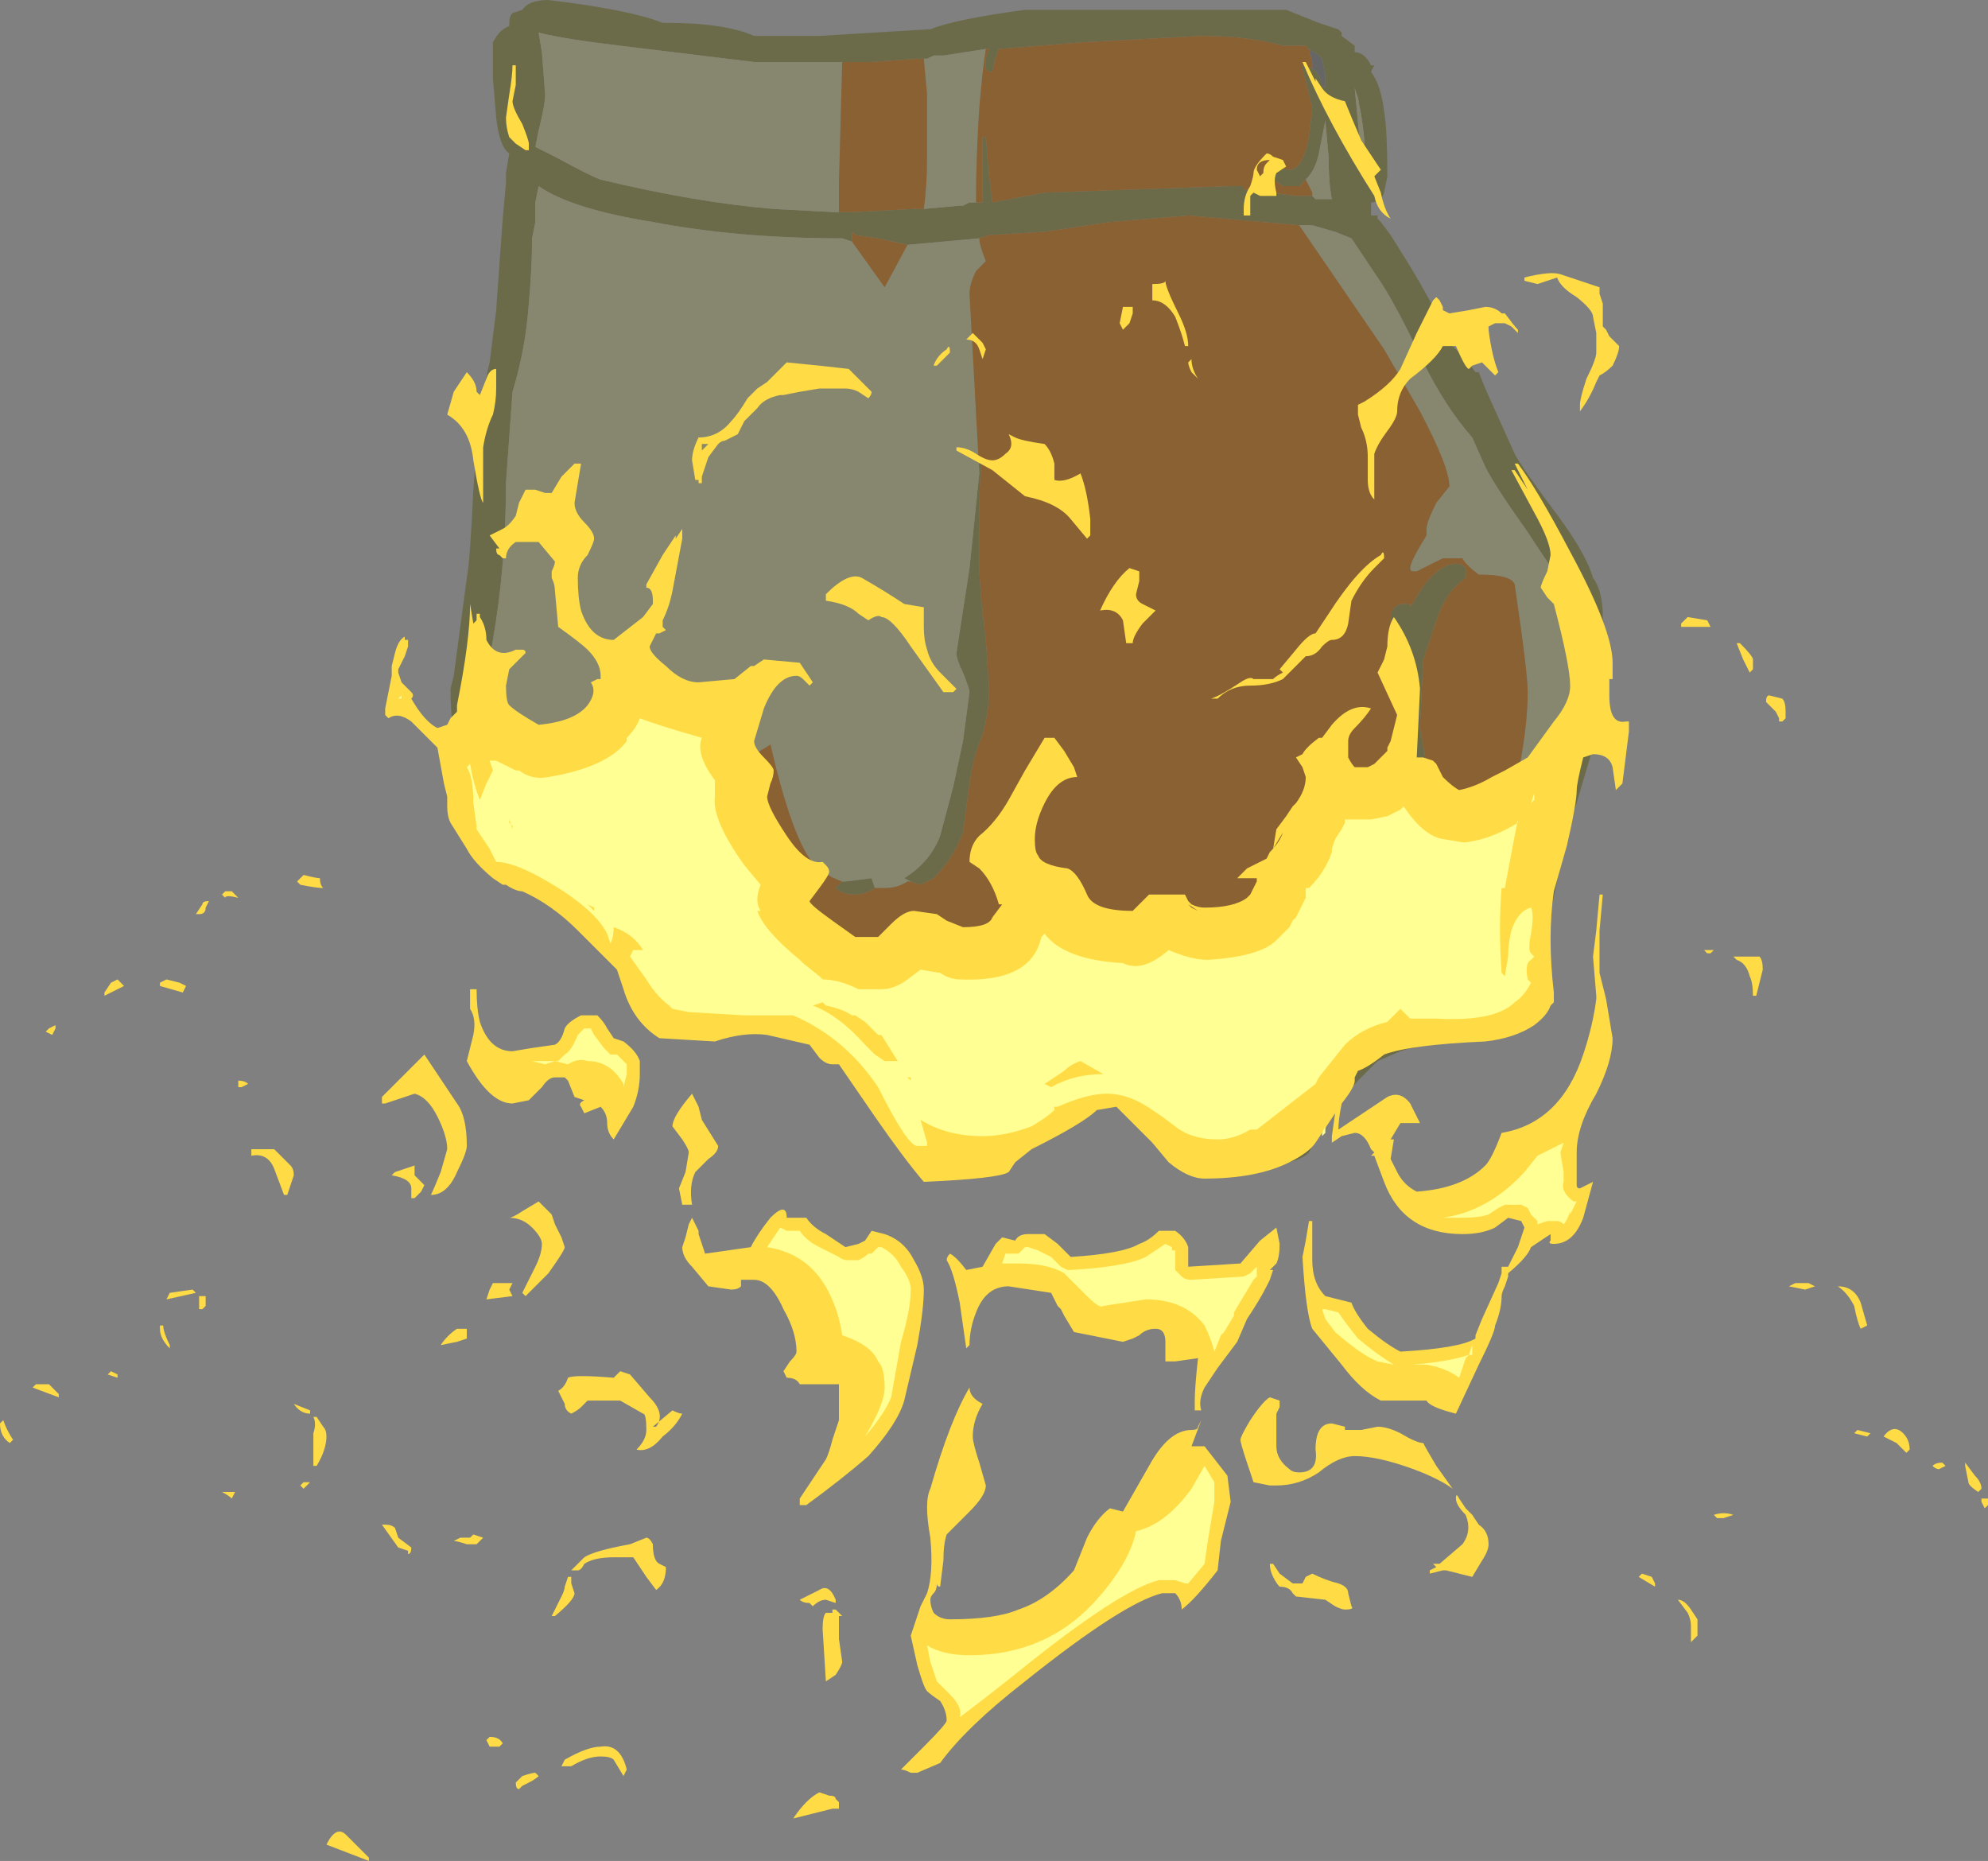 <?xml version="1.0" encoding="UTF-8" standalone="no"?>
<svg xmlns:ffdec="https://www.free-decompiler.com/flash" xmlns:xlink="http://www.w3.org/1999/xlink" ffdec:objectType="shape" height="28.5px" width="30.45px" xmlns="http://www.w3.org/2000/svg">
  <rect width="100%" height="100%" fill="#808080" stroke="none"/>
  <g transform="matrix(1.0, 0.0, 0.0, 1.0, 14.1, 39.85)">
    <path d="M5.95 -39.1 L6.1 -39.0 6.15 -38.95 6.2 -38.7 6.2 -38.5 6.15 -38.55 Q6.1 -38.75 6.0 -38.8 L6.0 -38.9 5.95 -39.1 M0.9 -31.25 L0.9 -32.05 0.9 -31.25" fill="#666666" fill-rule="evenodd" stroke="none"/>
    <path d="M7.35 -24.3 L7.0 -24.3 7.0 -24.4 7.35 -24.3" fill="#333333" fill-rule="evenodd" stroke="none"/>
    <path d="M6.0 -38.8 Q6.1 -38.75 6.15 -38.55 L6.2 -38.5 6.2 -38.7 6.15 -38.95 6.1 -39.0 5.95 -39.1 5.9 -39.15 5.55 -39.15 Q5.0 -39.3 4.3 -39.3 L2.45 -39.2 1.2 -39.1 Q1.15 -39.0 1.1 -38.75 L1.05 -38.75 1.0 -38.8 1.0 -38.95 1.05 -39.1 1.0 -39.1 0.35 -39.0 0.2 -39.0 0.1 -38.95 0.05 -38.95 -0.05 -38.95 -0.75 -38.9 -1.2 -38.9 -2.55 -38.9 -4.6 -39.15 Q-5.45 -39.25 -5.85 -39.35 L-5.8 -39.05 -5.75 -38.4 Q-5.75 -38.25 -5.85 -37.85 L-5.9 -37.6 -5.6 -37.45 Q-5.05 -37.15 -4.9 -37.1 -3.45 -36.75 -2.25 -36.65 L-1.3 -36.6 -1.25 -36.6 -1.05 -36.6 -0.1 -36.65 0.05 -36.65 0.6 -36.7 0.65 -36.7 0.75 -36.75 0.85 -36.75 0.95 -36.75 0.95 -37.75 1.0 -37.75 1.05 -37.15 1.1 -36.75 1.9 -36.9 4.75 -37.0 4.95 -37.0 4.95 -36.95 5.75 -36.85 6.0 -36.85 6.05 -36.8 6.3 -36.8 Q6.25 -37.05 6.25 -37.45 L6.2 -38.0 Q6.15 -37.75 6.1 -37.5 6.05 -37.25 5.9 -37.1 L5.8 -37.0 5.55 -37.0 5.4 -37.1 5.45 -37.3 Q5.6 -37.25 5.65 -37.25 5.85 -37.25 5.95 -37.75 L6.0 -38.2 5.85 -38.8 Q5.85 -38.9 5.85 -38.85 L6.0 -38.8 M6.45 -39.35 L6.45 -39.3 6.65 -39.15 6.65 -39.05 Q6.8 -39.05 6.9 -38.85 L6.95 -38.85 6.9 -38.75 Q7.05 -38.55 7.1 -38.15 7.15 -37.85 7.15 -37.15 L7.1 -36.9 Q7.05 -36.75 6.9 -36.75 L6.9 -36.55 7.0 -36.55 7.0 -36.5 7.05 -36.45 7.2 -36.25 7.45 -35.85 Q7.85 -35.2 8.15 -34.55 L8.35 -34.35 8.5 -34.15 8.55 -34.15 8.65 -33.9 9.1 -32.9 Q9.2 -32.7 9.8 -31.9 10.2 -31.35 10.3 -31.0 10.45 -30.8 10.45 -30.4 L10.45 -29.6 10.3 -28.4 9.9 -27.05 9.5 -25.2 9.35 -24.55 8.1 -23.95 7.85 -23.9 7.55 -23.8 7.5 -23.8 7.35 -23.75 7.0 -23.6 6.7 -23.3 6.2 -22.75 6.1 -22.5 5.95 -22.2 Q5.7 -21.95 4.55 -21.95 L2.9 -23.05 2.8 -23.15 Q2.6 -22.9 2.05 -22.5 L0.1 -22.0 Q-0.1 -22.25 -0.4 -22.75 L-1.5 -24.4 Q-1.65 -24.3 -2.0 -24.15 L-3.45 -24.05 -4.0 -24.6 -6.3 -26.6 -6.45 -26.6 Q-6.8 -26.8 -6.9 -27.05 L-7.15 -28.6 Q-7.2 -28.95 -7.2 -29.3 L-7.15 -29.5 -6.95 -31.0 Q-6.9 -31.25 -6.85 -32.35 -6.8 -33.1 -6.7 -33.6 -6.7 -33.9 -6.6 -34.3 L-6.5 -35.1 -6.4 -36.5 -6.35 -37.05 -6.35 -37.2 -6.3 -37.5 Q-6.45 -37.6 -6.5 -38.05 L-6.55 -38.65 -6.55 -39.2 Q-6.45 -39.4 -6.3 -39.45 L-6.3 -39.5 Q-6.3 -39.6 -6.25 -39.65 L-6.1 -39.7 Q-6.0 -39.85 -5.7 -39.85 -4.45 -39.7 -3.95 -39.5 L-3.9 -39.5 Q-3.0 -39.5 -2.55 -39.3 L-1.55 -39.3 0.1 -39.4 0.15 -39.4 Q0.5 -39.55 1.6 -39.7 L5.6 -39.7 6.1 -39.5 6.4 -39.4 6.45 -39.35 M6.65 -38.5 L6.75 -37.45 6.8 -37.25 6.8 -37.6 Q6.8 -37.85 6.7 -38.35 L6.65 -38.5 M7.35 -24.3 L7.4 -24.3 7.7 -24.35 8.8 -24.85 8.9 -24.95 8.95 -25.3 10.05 -29.7 9.95 -30.8 Q9.75 -31.0 9.3 -31.7 8.8 -32.4 8.65 -32.7 L8.45 -33.15 Q8.05 -33.6 7.7 -34.3 7.25 -35.25 7.0 -35.6 L6.6 -36.2 6.35 -36.3 6.0 -36.4 5.8 -36.4 4.1 -36.55 2.9 -36.45 1.9 -36.3 1.05 -36.25 0.9 -36.2 -0.2 -36.1 -0.65 -36.2 -1.0 -36.25 Q-1.05 -36.35 -1.05 -36.2 L-1.05 -36.15 -1.2 -36.2 Q-2.8 -36.2 -4.1 -36.45 -5.35 -36.65 -5.85 -37.0 L-5.9 -36.75 -5.9 -36.45 -5.95 -36.2 Q-5.95 -35.75 -6.0 -35.2 -6.05 -34.5 -6.25 -33.85 L-6.35 -32.45 Q-6.35 -31.2 -6.55 -30.05 -6.75 -28.9 -6.75 -27.9 -6.7 -27.75 -6.65 -27.6 L-6.2 -27.05 -4.5 -25.65 -3.6 -24.75 -3.25 -24.3 Q-2.9 -24.35 -2.35 -24.55 L-1.8 -24.75 -1.0 -24.35 Q-0.65 -23.95 -0.5 -23.65 -0.3 -23.4 0.05 -22.75 0.25 -22.45 0.45 -22.45 L0.75 -22.3 Q1.35 -22.5 1.8 -22.85 L2.5 -23.4 2.35 -23.55 2.0 -23.95 3.85 -22.8 4.4 -22.35 5.5 -22.45 Q5.7 -22.75 6.05 -23.3 L7.15 -26.6 Q7.35 -27.25 7.35 -27.55 L7.3 -28.85 7.2 -30.35 Q7.2 -30.6 7.4 -30.6 L7.5 -30.6 7.5 -30.55 7.65 -30.8 Q8.0 -31.3 8.3 -31.2 L8.35 -31.15 8.35 -31.0 Q8.05 -30.8 7.9 -30.35 L7.7 -29.75 7.65 -28.7 7.75 -28.15 7.8 -27.6 Q7.8 -27.35 7.7 -27.05 L7.05 -24.45 7.0 -24.4 7.0 -24.3 7.35 -24.3 M0.9 -32.6 L0.9 -32.85 0.95 -32.85 Q0.9 -32.55 0.9 -32.05 L0.9 -31.25 0.9 -31.2 Q0.9 -30.85 1.0 -30.05 L1.05 -29.3 Q1.05 -28.95 0.95 -28.6 0.8 -28.25 0.75 -27.85 L0.65 -27.1 Q0.5 -26.7 0.2 -26.4 L0.0 -26.3 -0.15 -26.35 -0.25 -26.4 Q0.15 -26.65 0.3 -27.05 L0.5 -27.8 0.65 -28.5 0.75 -29.25 Q0.75 -29.3 0.65 -29.55 0.55 -29.75 0.55 -29.85 L0.75 -31.15 0.9 -32.6 M-1.2 -26.35 L-1.15 -26.35 -0.75 -26.4 -0.7 -26.25 Q-0.85 -26.15 -1.0 -26.15 -1.2 -26.15 -1.3 -26.25 L-1.2 -26.35" fill="#6b6b4a" fill-rule="evenodd" stroke="none"/>
    <path d="M5.9 -37.1 Q6.05 -37.25 6.1 -37.5 6.15 -37.75 6.2 -38.0 L6.25 -37.45 Q6.25 -37.05 6.3 -36.8 L6.05 -36.8 6.0 -36.85 6.0 -36.9 5.9 -37.1 M0.85 -36.75 L0.75 -36.75 0.65 -36.7 0.6 -36.7 0.05 -36.65 Q0.1 -37.0 0.1 -37.45 L0.1 -38.4 0.05 -38.95 0.1 -38.95 0.2 -39.0 0.35 -39.0 1.0 -39.1 Q0.95 -38.8 0.9 -38.2 0.85 -37.45 0.85 -36.8 L0.85 -36.75 M-1.25 -36.6 L-1.3 -36.6 -2.25 -36.65 Q-3.45 -36.75 -4.9 -37.1 -5.05 -37.15 -5.6 -37.45 L-5.9 -37.6 -5.85 -37.85 Q-5.75 -38.25 -5.75 -38.4 L-5.8 -39.05 -5.85 -39.35 Q-5.45 -39.25 -4.6 -39.15 L-2.55 -38.9 -1.2 -38.9 -1.25 -37.05 -1.25 -36.6 M6.65 -38.5 L6.7 -38.35 Q6.8 -37.85 6.8 -37.6 L6.8 -37.25 6.75 -37.45 6.65 -38.5 M5.8 -36.4 L6.0 -36.4 6.35 -36.3 6.6 -36.2 7.0 -35.6 Q7.25 -35.25 7.7 -34.3 8.05 -33.6 8.45 -33.15 L8.65 -32.7 Q8.8 -32.4 9.3 -31.7 9.75 -31.0 9.95 -30.8 L10.05 -29.7 8.95 -25.3 8.9 -24.95 8.8 -24.85 7.7 -24.35 7.4 -24.3 7.35 -24.3 7.0 -24.4 7.05 -24.45 8.8 -26.6 Q9.3 -28.3 9.3 -29.25 9.3 -29.55 9.1 -30.9 9.05 -31.05 8.55 -31.05 8.35 -31.2 8.3 -31.3 L8.0 -31.3 7.6 -31.1 7.55 -31.1 Q7.5 -31.1 7.5 -31.15 7.5 -31.25 7.75 -31.65 L7.75 -31.75 Q7.75 -31.85 7.9 -32.15 L8.1 -32.4 Q8.1 -32.7 7.65 -33.55 L7.1 -34.5 5.8 -36.4 M-6.2 -27.05 L-6.65 -27.6 Q-6.7 -27.75 -6.75 -27.9 -6.75 -28.9 -6.55 -30.05 -6.35 -31.2 -6.35 -32.45 L-6.25 -33.85 Q-6.05 -34.5 -6.0 -35.2 -5.95 -35.75 -5.95 -36.2 L-5.9 -36.45 -5.9 -36.75 -5.85 -37.0 Q-5.35 -36.65 -4.1 -36.45 -2.8 -36.2 -1.2 -36.2 L-1.05 -36.15 -0.55 -35.45 -0.2 -36.1 0.9 -36.2 Q0.9 -36.1 1.0 -35.85 L0.85 -35.7 Q0.75 -35.5 0.75 -35.35 L0.9 -32.6 0.75 -31.15 0.55 -29.85 Q0.55 -29.75 0.65 -29.55 0.75 -29.3 0.75 -29.25 L0.65 -28.5 0.5 -27.8 0.3 -27.05 Q0.15 -26.65 -0.25 -26.4 L-0.15 -26.35 -0.2 -26.35 Q-0.35 -26.25 -0.55 -26.25 L-0.7 -26.25 -0.75 -26.4 -1.15 -26.35 -1.2 -26.35 Q-1.5 -26.45 -1.7 -26.7 -2.0 -27.15 -2.3 -28.45 -2.35 -28.4 -3.0 -28.05 -3.5 -27.8 -3.6 -27.5 L-6.2 -27.05" fill="#87876f" fill-rule="evenodd" stroke="none"/>
    <path d="M6.0 -38.8 L5.85 -38.85 Q5.85 -38.9 5.85 -38.8 L6.0 -38.2 5.95 -37.75 Q5.85 -37.25 5.65 -37.25 5.6 -37.25 5.45 -37.3 L5.4 -37.1 5.55 -37.0 5.8 -37.0 5.9 -37.1 6.0 -36.9 6.0 -36.85 5.75 -36.85 4.95 -36.95 4.95 -37.0 4.75 -37.0 1.9 -36.9 1.1 -36.75 1.05 -37.15 1.0 -37.75 0.95 -37.75 0.95 -36.75 0.85 -36.75 0.85 -36.8 Q0.85 -37.45 0.9 -38.2 0.95 -38.8 1.0 -39.1 L1.05 -39.1 1.0 -38.95 1.0 -38.8 1.05 -38.75 1.1 -38.75 Q1.15 -39.0 1.2 -39.1 L2.45 -39.2 4.3 -39.3 Q5.0 -39.3 5.55 -39.15 L5.9 -39.15 5.95 -39.1 6.0 -38.9 6.0 -38.8 M0.05 -36.65 L-0.1 -36.65 -1.05 -36.6 -1.25 -36.6 -1.25 -37.05 -1.2 -38.9 -0.75 -38.9 -0.05 -38.95 0.05 -38.95 0.1 -38.4 0.1 -37.45 Q0.1 -37.0 0.05 -36.65 M7.05 -24.45 L7.7 -27.05 Q7.8 -27.35 7.8 -27.6 L7.75 -28.15 7.65 -28.7 7.7 -29.75 7.9 -30.35 Q8.05 -30.8 8.35 -31.0 L8.35 -31.15 8.3 -31.2 Q8.0 -31.3 7.65 -30.8 L7.5 -30.55 7.5 -30.6 7.4 -30.6 Q7.2 -30.6 7.2 -30.35 L7.3 -28.85 7.35 -27.55 Q7.35 -27.25 7.15 -26.6 L6.05 -23.3 Q5.7 -22.75 5.5 -22.45 L4.4 -22.35 3.85 -22.8 2.0 -23.95 2.35 -23.55 2.5 -23.4 1.8 -22.85 Q1.35 -22.5 0.75 -22.3 L0.45 -22.45 Q0.25 -22.45 0.05 -22.75 -0.3 -23.4 -0.5 -23.65 -0.65 -23.95 -1.0 -24.35 L-1.8 -24.75 -2.35 -24.55 Q-2.9 -24.35 -3.25 -24.3 L-3.6 -24.75 -4.5 -25.65 -6.2 -27.05 -3.6 -27.5 Q-3.5 -27.8 -3.0 -28.05 -2.35 -28.4 -2.3 -28.45 -2.0 -27.15 -1.7 -26.7 -1.5 -26.45 -1.2 -26.35 L-1.3 -26.25 Q-1.2 -26.15 -1.0 -26.15 -0.85 -26.15 -0.7 -26.25 L-0.55 -26.25 Q-0.35 -26.25 -0.2 -26.35 L-0.15 -26.35 0.0 -26.3 0.2 -26.4 Q0.5 -26.7 0.65 -27.1 L0.75 -27.85 Q0.8 -28.25 0.95 -28.6 1.05 -28.95 1.05 -29.3 L1.0 -30.05 Q0.9 -30.85 0.9 -31.2 L0.9 -31.25 0.9 -32.05 Q0.9 -32.55 0.95 -32.85 L0.9 -32.85 0.9 -32.6 0.75 -35.35 Q0.75 -35.5 0.85 -35.7 L1.0 -35.85 Q0.9 -36.1 0.9 -36.2 L1.05 -36.25 1.9 -36.3 2.9 -36.45 4.1 -36.55 5.8 -36.4 7.1 -34.5 7.65 -33.55 Q8.1 -32.7 8.1 -32.4 L7.9 -32.15 Q7.75 -31.85 7.75 -31.75 L7.75 -31.65 Q7.5 -31.25 7.5 -31.15 7.5 -31.1 7.55 -31.1 L7.6 -31.1 8.0 -31.3 8.3 -31.3 Q8.35 -31.2 8.55 -31.05 9.05 -31.05 9.1 -30.9 9.3 -29.55 9.3 -29.25 9.3 -28.3 8.8 -26.6 L7.05 -24.45 M-1.05 -36.15 L-1.05 -36.2 Q-1.05 -36.35 -1.0 -36.25 L-0.65 -36.2 -0.2 -36.1 -0.55 -35.45 -1.05 -36.15" fill="#8a6132" fill-rule="evenodd" stroke="none"/>
    <path d="M5.9 -38.9 L6.05 -38.6 6.05 -38.65 6.15 -38.5 Q6.25 -38.35 6.5 -38.3 6.6 -38.05 6.75 -37.7 L7.05 -37.25 6.95 -37.15 7.05 -36.9 Q7.1 -36.65 7.2 -36.5 7.0 -36.6 6.95 -36.85 6.25 -37.95 5.85 -38.9 L5.9 -38.9 M9.8 -35.65 L10.4 -35.45 10.4 -35.35 10.45 -35.2 10.45 -34.85 10.5 -34.8 10.55 -34.7 10.7 -34.55 Q10.7 -34.45 10.6 -34.25 10.5 -34.15 10.4 -34.1 L10.35 -34.0 Q10.25 -33.75 10.1 -33.55 L10.1 -33.65 Q10.1 -33.75 10.2 -34.05 10.35 -34.35 10.35 -34.45 L10.35 -34.75 10.3 -35.0 Q10.3 -35.1 10.05 -35.3 9.8 -35.45 9.75 -35.6 L9.45 -35.5 9.25 -35.55 9.25 -35.6 Q9.65 -35.7 9.8 -35.65 M5.4 -37.45 L5.55 -37.4 5.6 -37.3 5.45 -37.2 Q5.4 -37.1 5.45 -36.9 L5.45 -36.85 5.2 -36.85 5.1 -36.9 5.05 -36.85 Q5.05 -36.8 5.05 -36.75 L5.05 -36.55 4.95 -36.55 4.95 -36.65 Q4.95 -36.85 5.05 -37.0 5.1 -37.15 5.1 -37.2 5.1 -37.3 5.3 -37.5 5.35 -37.5 5.4 -37.45 M5.35 -37.4 Q5.15 -37.4 5.15 -37.25 L5.2 -37.15 5.25 -37.2 Q5.25 -37.3 5.3 -37.35 L5.35 -37.4 M3.75 -35.55 Q3.75 -35.45 3.95 -35.05 4.1 -34.75 4.1 -34.55 L4.05 -34.55 Q4.0 -34.75 3.9 -35.0 3.75 -35.25 3.55 -35.25 3.55 -35.45 3.55 -35.5 3.75 -35.5 3.75 -35.55 M3.25 -35.15 L3.25 -35.05 3.2 -34.9 3.1 -34.8 3.05 -34.9 3.1 -35.15 3.25 -35.15 M4.25 -34.05 L4.15 -34.15 Q4.1 -34.25 4.1 -34.3 L4.15 -34.35 Q4.15 -34.2 4.25 -34.05 M1.0 -34.5 L0.95 -34.35 0.9 -34.5 Q0.85 -34.65 0.7 -34.65 L0.8 -34.75 0.95 -34.6 1.0 -34.5 M0.35 -34.35 L0.25 -34.25 0.2 -34.25 Q0.25 -34.4 0.4 -34.5 0.45 -34.6 0.45 -34.45 L0.35 -34.35 M1.3 -32.9 Q1.45 -33.0 1.35 -33.2 L1.45 -33.15 Q1.55 -33.1 1.9 -33.05 2.0 -32.95 2.05 -32.75 2.05 -32.55 2.05 -32.5 2.2 -32.45 2.45 -32.6 2.55 -32.35 2.6 -31.9 L2.6 -31.65 2.55 -31.6 2.3 -31.9 Q2.1 -32.15 1.6 -32.25 L1.1 -32.65 0.55 -32.95 0.55 -33.0 Q0.7 -33.0 0.85 -32.9 1.0 -32.8 1.1 -32.8 1.2 -32.8 1.3 -32.9 M0.05 -30.25 Q0.05 -30.05 0.1 -29.9 0.15 -29.7 0.3 -29.55 L0.55 -29.3 0.5 -29.25 0.35 -29.25 -0.15 -29.95 Q-0.45 -30.4 -0.6 -30.4 -0.65 -30.45 -0.8 -30.35 L-0.95 -30.45 Q-1.1 -30.6 -1.45 -30.65 L-1.45 -30.75 Q-1.1 -31.1 -0.9 -31.0 -0.55 -30.8 -0.25 -30.6 L0.05 -30.55 0.05 -30.25 M2.05 -28.55 L2.2 -28.35 2.35 -28.1 2.4 -27.95 Q2.1 -27.95 1.9 -27.55 1.75 -27.25 1.75 -27.0 1.75 -26.8 1.8 -26.75 1.85 -26.6 2.25 -26.55 2.4 -26.5 2.55 -26.15 2.65 -25.9 3.25 -25.9 L3.5 -26.15 4.05 -26.15 4.1 -26.05 4.15 -26.0 Q4.25 -25.95 4.35 -25.95 4.8 -25.95 5.0 -26.1 L5.05 -26.15 5.15 -26.35 5.15 -26.4 4.85 -26.4 5.0 -26.55 5.3 -26.7 5.35 -26.8 Q5.5 -26.95 5.55 -27.1 L5.4 -26.85 5.45 -27.15 5.6 -27.35 5.7 -27.5 5.75 -27.55 Q5.9 -27.75 5.9 -27.95 L5.85 -28.1 5.75 -28.25 5.85 -28.3 Q5.9 -28.4 6.1 -28.55 L6.15 -28.55 6.3 -28.75 Q6.6 -29.1 6.9 -29.0 6.8 -28.85 6.65 -28.7 6.55 -28.6 6.55 -28.5 L6.55 -28.25 Q6.6 -28.15 6.65 -28.1 L6.85 -28.1 6.95 -28.15 7.15 -28.35 7.15 -28.4 7.2 -28.5 7.3 -28.9 7.0 -29.55 7.1 -29.75 7.15 -29.95 Q7.15 -30.25 7.25 -30.4 7.6 -29.9 7.65 -29.3 L7.6 -28.25 7.7 -28.25 7.85 -28.2 7.9 -28.15 8.0 -27.95 Q8.15 -27.8 8.25 -27.75 8.5 -27.8 8.75 -27.95 L8.95 -28.05 9.3 -28.25 9.7 -28.8 Q9.95 -29.1 9.95 -29.35 9.95 -29.65 9.7 -30.6 L9.6 -30.7 9.5 -30.85 Q9.5 -30.9 9.6 -31.1 L9.65 -31.35 Q9.65 -31.55 9.4 -32.0 L9.05 -32.65 9.1 -32.65 9.3 -32.35 9.1 -32.75 9.15 -32.75 Q9.45 -32.35 9.95 -31.4 10.6 -30.2 10.6 -29.7 L10.6 -29.45 10.55 -29.45 10.55 -29.2 Q10.55 -28.75 10.8 -28.8 L10.85 -28.8 10.85 -28.65 10.75 -27.85 10.65 -27.75 10.6 -28.1 Q10.55 -28.3 10.3 -28.3 L10.15 -28.25 Q10.05 -27.85 10.05 -27.75 10.05 -27.55 9.9 -26.9 L9.7 -26.2 Q9.6 -25.5 9.7 -24.65 L9.7 -24.5 9.65 -24.45 Q9.6 -24.3 9.4 -24.15 9.1 -23.95 8.65 -23.9 7.5 -23.85 7.1 -23.7 6.85 -23.5 6.7 -23.45 L6.65 -23.35 6.65 -23.3 Q6.65 -23.2 6.45 -22.95 6.4 -22.7 6.4 -22.55 L7.15 -23.05 Q7.35 -23.15 7.5 -22.95 7.6 -22.75 7.65 -22.65 L7.35 -22.65 7.2 -22.4 7.25 -22.4 7.2 -22.1 7.3 -21.9 Q7.4 -21.7 7.6 -21.6 8.3 -21.65 8.65 -22.0 8.75 -22.1 8.9 -22.5 9.8 -22.65 10.15 -23.7 10.3 -24.15 10.35 -24.55 L10.35 -24.6 10.3 -25.2 10.35 -25.6 10.4 -26.15 10.45 -26.15 10.4 -25.6 10.4 -24.95 10.5 -24.55 10.6 -23.95 Q10.6 -23.6 10.35 -23.1 10.05 -22.6 10.05 -22.2 L10.05 -21.7 Q10.05 -21.65 10.1 -21.65 L10.3 -21.75 10.15 -21.2 Q10.0 -20.8 9.7 -20.8 9.6 -20.8 9.65 -20.85 L9.65 -20.95 Q9.5 -20.85 9.35 -20.75 9.3 -20.6 9.0 -20.35 L9.0 -20.3 8.95 -20.15 Q8.9 -20.05 8.9 -20.0 8.9 -19.8 8.8 -19.55 8.8 -19.45 8.55 -18.95 L8.2 -18.2 Q7.8 -18.3 7.75 -18.4 L7.05 -18.4 Q6.75 -18.55 6.45 -18.95 L6.0 -19.5 Q5.9 -19.75 5.85 -20.6 L5.9 -20.85 5.95 -21.15 6.0 -21.15 6.0 -20.55 Q6.0 -20.2 6.2 -20.0 L6.6 -19.9 Q6.65 -19.75 6.85 -19.5 7.15 -19.25 7.35 -19.15 8.25 -19.2 8.5 -19.35 L8.5 -19.4 8.6 -19.65 8.85 -20.2 8.9 -20.35 8.9 -20.45 9.0 -20.45 9.15 -20.75 9.25 -21.05 9.2 -21.15 9.0 -21.2 8.8 -21.05 Q8.6 -20.95 8.3 -20.95 7.4 -20.95 7.1 -21.75 L6.95 -22.15 6.9 -22.15 6.95 -22.2 6.9 -22.25 Q6.8 -22.5 6.65 -22.5 L6.45 -22.45 6.3 -22.35 6.3 -22.45 6.35 -22.8 6.05 -22.35 Q5.95 -22.2 5.65 -22.05 5.15 -21.8 4.35 -21.8 4.1 -21.8 3.8 -22.05 L3.55 -22.35 3.0 -22.9 2.7 -22.85 Q2.5 -22.65 1.7 -22.25 L1.45 -22.05 1.35 -21.9 Q1.2 -21.8 0.05 -21.75 -0.25 -22.1 -0.7 -22.75 L-1.25 -23.55 -1.35 -23.55 Q-1.45 -23.55 -1.55 -23.65 L-1.7 -23.85 -2.35 -24.0 Q-2.7 -24.05 -3.15 -23.9 L-4.0 -23.95 Q-4.4 -24.2 -4.55 -24.7 L-4.65 -25.0 -5.25 -25.6 Q-5.65 -26.0 -6.1 -26.2 -6.2 -26.2 -6.35 -26.3 L-6.4 -26.3 -6.55 -26.4 Q-6.85 -26.65 -6.95 -26.85 L-7.2 -27.25 Q-7.25 -27.35 -7.25 -27.5 L-7.25 -27.65 -7.3 -27.85 -7.4 -28.4 -7.8 -28.8 Q-8.0 -28.95 -8.15 -28.85 L-8.2 -28.9 -8.2 -29.0 -8.1 -29.5 -8.1 -29.65 -8.05 -29.85 Q-8.0 -30.05 -7.9 -30.1 L-7.9 -30.05 -7.85 -30.05 -7.85 -29.95 -7.9 -29.8 -8.0 -29.6 -8.0 -29.55 -7.95 -29.4 -7.8 -29.25 Q-7.75 -29.2 -7.8 -29.15 -7.6 -28.8 -7.4 -28.7 L-7.25 -28.75 -7.2 -28.85 -7.1 -28.95 -7.1 -29.05 Q-6.9 -30.05 -6.9 -30.6 L-6.85 -30.3 -6.8 -30.35 -6.8 -30.45 -6.75 -30.45 -6.75 -30.4 Q-6.65 -30.25 -6.65 -30.05 -6.5 -29.75 -6.2 -29.9 L-6.1 -29.9 Q-6.05 -29.9 -6.05 -29.85 L-6.3 -29.6 -6.35 -29.35 Q-6.35 -29.1 -6.3 -29.05 -6.2 -28.95 -5.85 -28.75 -5.3 -28.8 -5.1 -29.05 -4.95 -29.25 -5.05 -29.4 L-4.95 -29.45 -4.9 -29.45 -4.9 -29.5 Q-4.9 -29.7 -5.1 -29.9 -5.2 -30.0 -5.55 -30.25 L-5.6 -30.8 Q-5.6 -30.9 -5.65 -31.0 L-5.65 -31.1 Q-5.6 -31.2 -5.6 -31.25 L-5.85 -31.55 -6.2 -31.55 Q-6.35 -31.45 -6.35 -31.3 L-6.4 -31.3 -6.45 -31.35 Q-6.5 -31.35 -6.5 -31.45 L-6.45 -31.45 -6.6 -31.65 -6.4 -31.75 Q-6.3 -31.8 -6.2 -31.95 L-6.15 -32.15 -6.05 -32.35 -5.9 -32.35 -5.75 -32.3 -5.65 -32.3 -5.5 -32.55 Q-5.35 -32.7 -5.3 -32.75 L-5.2 -32.75 -5.3 -32.15 Q-5.3 -32.0 -5.15 -31.85 -5.0 -31.7 -5.0 -31.6 -5.0 -31.55 -5.1 -31.35 -5.25 -31.2 -5.25 -31.0 -5.25 -30.7 -5.2 -30.5 -5.05 -30.05 -4.7 -30.05 L-4.25 -30.4 -4.1 -30.6 -4.1 -30.65 Q-4.1 -30.85 -4.2 -30.85 L-4.2 -30.9 -3.95 -31.35 -3.75 -31.65 -3.75 -31.6 -3.65 -31.75 -3.65 -31.6 -3.8 -30.8 Q-3.85 -30.55 -3.95 -30.35 L-3.95 -30.25 -3.9 -30.2 -4.0 -30.15 -4.05 -30.15 -4.15 -29.95 Q-4.15 -29.85 -3.9 -29.65 -3.65 -29.4 -3.4 -29.4 L-2.85 -29.45 -2.6 -29.65 -2.55 -29.65 -2.4 -29.75 -1.85 -29.7 -1.65 -29.4 -1.7 -29.35 -1.8 -29.45 Q-1.85 -29.5 -1.9 -29.5 -2.2 -29.5 -2.4 -29.0 L-2.55 -28.5 Q-2.55 -28.4 -2.4 -28.25 -2.25 -28.1 -2.25 -28.05 -2.25 -27.95 -2.3 -27.85 L-2.35 -27.65 Q-2.35 -27.5 -2.05 -27.05 -1.75 -26.6 -1.5 -26.65 L-1.45 -26.6 Q-1.4 -26.55 -1.4 -26.5 -1.4 -26.45 -1.55 -26.25 L-1.7 -26.05 Q-1.7 -26.0 -1.35 -25.75 L-1.0 -25.5 -0.65 -25.5 -0.45 -25.7 Q-0.25 -25.9 -0.1 -25.9 L0.25 -25.85 0.4 -25.75 0.65 -25.65 Q1.05 -25.65 1.1 -25.8 L1.25 -26.0 1.2 -26.0 Q1.1 -26.35 0.9 -26.55 L0.75 -26.65 Q0.75 -26.9 0.9 -27.05 1.15 -27.25 1.35 -27.6 L1.6 -28.05 1.9 -28.55 2.05 -28.55 M3.4 -30.3 Q3.25 -30.1 3.25 -30.0 L3.15 -30.0 3.1 -30.35 Q3.0 -30.55 2.75 -30.5 2.95 -30.95 3.2 -31.15 L3.35 -31.1 3.35 -30.95 3.3 -30.75 Q3.3 -30.65 3.4 -30.6 L3.6 -30.5 3.4 -30.3 M5.75 -29.9 Q5.95 -30.15 6.05 -30.15 L6.25 -30.45 Q6.7 -31.15 7.05 -31.35 7.1 -31.45 7.1 -31.3 L6.95 -31.15 Q6.75 -30.95 6.6 -30.65 L6.55 -30.3 Q6.5 -30.05 6.3 -30.05 6.25 -30.05 6.15 -29.95 6.05 -29.8 5.9 -29.8 L5.55 -29.45 Q5.35 -29.35 5.05 -29.35 4.75 -29.35 4.55 -29.15 L4.45 -29.15 Q4.6 -29.2 4.9 -29.4 5.05 -29.5 5.1 -29.45 L5.4 -29.45 Q5.45 -29.5 5.55 -29.55 L5.5 -29.6 5.75 -29.9 M10.5 -34.5 L10.5 -34.5 M8.95 -35.05 Q9.1 -34.85 9.15 -34.8 L9.15 -34.75 9.05 -34.85 8.95 -34.9 8.8 -34.9 8.7 -34.85 8.7 -34.8 Q8.75 -34.4 8.85 -34.15 L8.8 -34.1 Q8.65 -34.25 8.6 -34.3 L8.45 -34.25 8.4 -34.2 Q8.35 -34.2 8.2 -34.55 L8.0 -34.55 Q7.9 -34.35 7.5 -34.05 7.3 -33.85 7.3 -33.55 7.3 -33.45 7.15 -33.25 7.0 -33.05 6.95 -32.9 6.95 -32.75 6.95 -32.55 L6.95 -32.2 Q6.85 -32.3 6.85 -32.5 L6.85 -32.85 Q6.85 -33.1 6.75 -33.3 L6.7 -33.5 Q6.7 -33.6 6.7 -33.65 L6.8 -33.7 Q7.2 -33.95 7.35 -34.2 L7.6 -34.75 7.85 -35.25 7.9 -35.3 7.95 -35.25 8.0 -35.15 8.0 -35.1 8.1 -35.05 8.4 -35.1 8.65 -35.15 Q8.8 -35.15 8.9 -35.05 L8.95 -35.05 M11.65 -30.25 L11.65 -30.3 11.75 -30.4 12.05 -30.35 12.1 -30.25 11.65 -30.25 M12.75 -29.75 L12.75 -29.6 12.7 -29.55 12.6 -29.75 12.5 -30.0 12.55 -30.0 Q12.75 -29.8 12.75 -29.75 M13.0 -29.2 L13.2 -29.15 Q13.25 -29.1 13.25 -28.95 L13.25 -28.85 13.2 -28.8 13.15 -28.8 13.15 -28.85 13.1 -28.95 12.95 -29.1 Q12.95 -29.2 13.0 -29.2 M12.1 -25.25 L12.05 -25.25 12.0 -25.3 12.15 -25.3 12.1 -25.25 M12.9 -25.0 L12.8 -24.6 12.75 -24.6 Q12.75 -24.8 12.7 -24.9 12.65 -25.1 12.5 -25.15 L12.45 -25.2 12.85 -25.2 Q12.9 -25.15 12.9 -25.0 M14.5 -17.85 L14.3 -17.9 14.35 -17.95 14.55 -17.9 14.5 -17.85 M14.75 -17.85 Q14.9 -18.05 15.05 -17.9 15.15 -17.8 15.15 -17.65 L15.1 -17.6 14.95 -17.75 14.75 -17.85 M13.4 -20.2 L13.6 -20.2 13.7 -20.15 13.55 -20.1 13.3 -20.15 13.4 -20.2 M14.3 -19.85 Q14.2 -20.05 14.05 -20.15 14.3 -20.15 14.4 -19.9 L14.5 -19.55 14.4 -19.5 Q14.35 -19.6 14.3 -19.85 M12.3 -16.6 L12.2 -16.6 12.15 -16.65 Q12.3 -16.7 12.45 -16.65 L12.3 -16.6 M11.9 -14.8 L11.8 -14.7 11.8 -14.95 Q11.8 -15.05 11.75 -15.15 L11.6 -15.35 Q11.7 -15.35 11.8 -15.2 L11.9 -15.05 11.9 -14.8 M16.0 -17.45 L16.15 -17.25 Q16.25 -17.15 16.25 -17.05 L16.2 -17.0 Q16.05 -17.1 16.05 -17.15 L16.0 -17.4 16.0 -17.45 M16.25 -16.9 L16.35 -16.9 Q16.35 -17.0 16.35 -16.85 L16.35 -16.8 16.3 -16.75 16.25 -16.85 16.25 -16.9 M15.65 -17.45 L15.7 -17.4 15.6 -17.35 Q15.55 -17.35 15.5 -17.4 15.55 -17.45 15.65 -17.45 M6.4 -22.5 L6.4 -22.5 M4.15 -25.95 L4.1 -26.0 4.25 -25.9 4.15 -25.95 M5.35 -20.4 L5.4 -20.4 5.35 -20.25 5.3 -20.15 Q5.2 -19.95 5.0 -19.65 L4.85 -19.3 4.55 -18.9 4.35 -18.6 Q4.25 -18.4 4.3 -18.25 L4.2 -18.25 Q4.2 -18.3 4.2 -18.4 4.2 -18.6 4.25 -19.05 L3.9 -19.0 3.75 -19.0 3.75 -19.3 Q3.75 -19.5 3.6 -19.5 3.45 -19.5 3.35 -19.4 L3.25 -19.35 3.1 -19.3 2.35 -19.45 2.2 -19.7 2.15 -19.8 2.1 -19.85 2.0 -20.05 1.35 -20.15 Q1.0 -20.15 0.85 -19.75 0.75 -19.5 0.75 -19.25 L0.7 -19.2 0.6 -19.9 Q0.5 -20.4 0.4 -20.55 0.4 -20.6 0.45 -20.65 0.55 -20.6 0.7 -20.4 L0.95 -20.45 1.15 -20.8 1.25 -20.9 1.45 -20.85 Q1.5 -20.95 1.65 -20.95 L1.9 -20.95 2.1 -20.8 2.3 -20.6 Q3.1 -20.65 3.35 -20.8 3.5 -20.85 3.65 -21.0 L3.9 -21.0 Q4.05 -20.9 4.1 -20.75 L4.1 -20.45 4.9 -20.5 5.2 -20.85 5.45 -21.05 5.5 -20.8 Q5.5 -20.6 5.45 -20.5 L5.35 -20.4 M4.3 -18.1 L4.15 -17.7 4.35 -17.7 4.7 -17.25 4.75 -16.85 4.6 -16.25 4.55 -15.8 Q4.2 -15.35 4.0 -15.2 4.0 -15.35 3.9 -15.45 L3.7 -15.45 Q3.1 -15.3 1.6 -14.1 0.7 -13.4 0.3 -12.85 L-0.05 -12.7 -0.15 -12.7 Q-0.25 -12.75 -0.3 -12.75 L0.05 -13.1 Q0.4 -13.45 0.4 -13.5 0.4 -13.65 0.3 -13.8 0.15 -13.9 0.1 -13.95 0.05 -14.0 -0.05 -14.35 L-0.15 -14.8 0.0 -15.25 0.1 -15.45 Q0.2 -15.75 0.15 -16.3 0.05 -16.85 0.15 -17.05 0.45 -18.1 0.75 -18.6 0.75 -18.45 0.95 -18.35 0.8 -18.1 0.8 -17.85 0.8 -17.75 0.9 -17.45 L1.0 -17.1 Q1.0 -16.95 0.75 -16.7 0.45 -16.4 0.4 -16.35 0.35 -16.2 0.35 -15.95 L0.3 -15.55 Q0.25 -15.55 0.25 -15.6 0.25 -15.5 0.2 -15.45 0.15 -15.4 0.15 -15.35 0.15 -15.25 0.2 -15.15 0.3 -15.05 0.45 -15.05 1.15 -15.05 1.5 -15.2 1.95 -15.35 2.35 -15.8 L2.55 -16.3 Q2.7 -16.6 2.9 -16.75 L3.1 -16.7 3.5 -17.4 Q3.8 -17.95 4.15 -17.95 4.25 -17.95 4.25 -18.0 L4.3 -18.1 M5.35 -18.45 L5.5 -18.4 5.5 -18.3 5.45 -18.2 5.45 -17.7 Q5.45 -17.5 5.65 -17.35 5.7 -17.3 5.8 -17.3 6.1 -17.3 6.05 -17.65 6.05 -18.05 6.3 -18.05 L6.5 -18.0 6.5 -17.95 6.75 -17.95 7.0 -18.0 Q7.15 -18.0 7.35 -17.9 7.6 -17.75 7.7 -17.75 7.75 -17.65 7.9 -17.4 L8.15 -17.05 Q7.95 -17.2 7.55 -17.35 7.0 -17.55 6.65 -17.55 6.4 -17.55 6.1 -17.3 5.8 -17.1 5.45 -17.1 L5.35 -17.1 5.1 -17.15 5.0 -17.45 Q4.9 -17.75 4.9 -17.8 4.9 -17.85 5.05 -18.1 5.25 -18.4 5.35 -18.45 M5.4 -15.7 Q5.35 -15.8 5.35 -15.9 L5.4 -15.9 5.5 -15.75 5.7 -15.6 5.85 -15.6 5.9 -15.7 6.0 -15.75 Q6.2 -15.65 6.4 -15.6 6.55 -15.55 6.55 -15.45 L6.6 -15.25 Q6.65 -15.2 6.5 -15.2 6.45 -15.2 6.35 -15.25 L6.2 -15.35 5.75 -15.4 5.7 -15.45 Q5.65 -15.55 5.5 -15.55 5.45 -15.6 5.4 -15.7 M8.25 -16.9 L8.35 -16.75 8.45 -16.65 8.55 -16.5 Q8.7 -16.4 8.7 -16.2 8.7 -16.1 8.6 -15.95 L8.45 -15.7 8.05 -15.8 8.0 -15.8 7.8 -15.75 7.8 -15.8 7.9 -15.85 7.85 -15.9 7.95 -15.9 8.3 -16.2 Q8.45 -16.4 8.35 -16.65 8.2 -16.8 8.2 -16.9 8.2 -17.0 8.25 -16.9 M11.05 -15.75 L11.2 -15.7 11.25 -15.6 11.25 -15.55 11.0 -15.7 11.05 -15.75 M-6.2 -38.85 L-6.2 -38.55 -6.25 -38.3 Q-6.25 -38.2 -6.1 -37.95 -6.0 -37.7 -6.0 -37.65 L-6.0 -37.55 -6.05 -37.55 -6.2 -37.65 -6.3 -37.75 Q-6.35 -37.9 -6.35 -38.05 L-6.3 -38.4 Q-6.25 -38.7 -6.25 -38.85 L-6.2 -38.85 M-6.5 -34.2 L-6.5 -33.9 Q-6.5 -33.7 -6.55 -33.5 -6.65 -33.3 -6.7 -33.0 -6.7 -32.4 -6.7 -32.15 -6.75 -32.2 -6.85 -32.8 -6.9 -33.3 -7.25 -33.5 L-7.15 -33.85 -6.95 -34.15 Q-6.8 -34.0 -6.8 -33.85 L-6.75 -33.8 -6.65 -34.05 Q-6.6 -34.2 -6.5 -34.2 M-1.15 -33.9 L-1.55 -33.9 -1.85 -33.85 -2.1 -33.8 -2.15 -33.8 Q-2.4 -33.75 -2.5 -33.6 L-2.7 -33.4 -2.8 -33.2 -3.0 -33.1 Q-3.05 -33.1 -3.1 -33.05 L-3.25 -32.85 -3.35 -32.55 -3.35 -32.45 -3.4 -32.45 -3.4 -32.5 -3.45 -32.5 -3.5 -32.8 Q-3.5 -32.95 -3.4 -33.15 -3.1 -33.15 -2.9 -33.4 -2.8 -33.5 -2.65 -33.75 L-2.5 -33.9 -2.35 -34.0 -2.05 -34.3 -1.55 -34.25 -1.1 -34.2 -0.75 -33.85 Q-0.75 -33.8 -0.8 -33.75 L-0.95 -33.85 Q-1.05 -33.9 -1.15 -33.9 M-2.0 -34.2 L-2.0 -34.2 M-3.25 -33.05 L-3.35 -33.05 -3.35 -32.95 -3.25 -33.05 M-4.3 -23.4 Q-4.3 -23.15 -4.4 -22.9 L-4.7 -22.4 Q-4.8 -22.5 -4.8 -22.65 -4.8 -22.8 -4.9 -22.9 L-5.15 -22.8 -5.2 -22.9 Q-5.25 -22.95 -5.15 -23.0 L-5.3 -23.05 -5.4 -23.3 -5.45 -23.35 -5.6 -23.35 Q-5.7 -23.35 -5.8 -23.2 L-6.0 -23.0 -6.25 -22.95 Q-6.6 -22.95 -6.95 -23.6 L-6.85 -24.0 Q-6.8 -24.25 -6.9 -24.4 L-6.9 -24.7 -6.8 -24.7 Q-6.8 -24.4 -6.75 -24.2 -6.6 -23.75 -6.25 -23.75 L-5.95 -23.8 -5.6 -23.85 Q-5.5 -23.9 -5.45 -24.1 -5.4 -24.2 -5.2 -24.3 L-4.95 -24.3 Q-4.85 -24.2 -4.8 -24.1 L-4.7 -23.95 -4.55 -23.9 Q-4.35 -23.75 -4.3 -23.6 -4.3 -23.55 -4.3 -23.4 M-3.35 -22.7 L-3.1 -22.3 Q-3.1 -22.2 -3.25 -22.1 L-3.45 -21.9 Q-3.55 -21.7 -3.5 -21.4 L-3.65 -21.4 -3.7 -21.65 -3.6 -21.9 -3.55 -22.2 Q-3.55 -22.25 -3.65 -22.4 L-3.8 -22.6 Q-3.8 -22.75 -3.5 -23.1 L-3.4 -22.9 -3.35 -22.7 M-10.55 -26.2 L-10.45 -26.1 Q-10.65 -26.15 -10.65 -26.1 L-10.7 -26.15 -10.65 -26.2 -10.55 -26.2 M-10.95 -25.95 Q-10.95 -25.85 -11.05 -25.85 L-11.1 -25.85 -11.0 -26.0 Q-11.0 -26.05 -10.9 -26.05 L-10.95 -25.95 M-11.35 -24.8 L-11.25 -24.75 -11.3 -24.65 -11.65 -24.75 -11.65 -24.8 -11.55 -24.85 -11.35 -24.8 M-9.2 -26.4 Q-9.2 -26.3 -9.15 -26.25 -9.25 -26.25 -9.5 -26.3 L-9.55 -26.35 -9.45 -26.45 Q-9.25 -26.4 -9.2 -26.4 M-10.45 -23.3 Q-10.35 -23.3 -10.3 -23.25 L-10.4 -23.2 -10.45 -23.2 -10.45 -23.3 M-10.25 -22.25 L-9.9 -22.25 -9.65 -22.0 Q-9.6 -21.95 -9.6 -21.85 L-9.7 -21.55 -9.75 -21.55 -9.9 -21.95 Q-10.0 -22.2 -10.25 -22.15 L-10.25 -22.25 M-7.6 -23.7 L-7.1 -22.95 Q-6.95 -22.75 -6.95 -22.3 -6.95 -22.2 -7.1 -21.9 -7.25 -21.55 -7.5 -21.55 -7.45 -21.65 -7.35 -21.9 L-7.25 -22.25 Q-7.25 -22.45 -7.4 -22.75 -7.55 -23.05 -7.75 -23.1 L-8.2 -22.95 -8.25 -22.95 -8.25 -23.05 -7.6 -23.7 M-8.05 -21.9 L-7.75 -22.0 -7.75 -21.85 -7.6 -21.7 -7.65 -21.6 Q-7.7 -21.55 -7.75 -21.5 L-7.8 -21.5 -7.8 -21.65 Q-7.8 -21.8 -8.1 -21.85 L-8.05 -21.9 M-5.85 -21.45 L-5.65 -21.25 -5.6 -21.1 -5.5 -20.9 -5.45 -20.75 Q-5.45 -20.7 -5.7 -20.35 L-6.05 -20.0 -6.1 -20.05 -5.9 -20.45 Q-5.8 -20.65 -5.8 -20.8 -5.8 -20.9 -5.95 -21.05 -6.1 -21.2 -6.3 -21.2 -6.25 -21.2 -6.1 -21.3 L-5.85 -21.45 M-6.55 -20.2 L-6.25 -20.2 -6.3 -20.1 -6.25 -20.0 -6.65 -19.95 -6.6 -20.1 -6.55 -20.2 M-6.95 -19.5 Q-6.95 -19.45 -6.95 -19.35 L-7.1 -19.3 -7.35 -19.25 Q-7.25 -19.4 -7.1 -19.5 L-6.95 -19.5 M-10.95 -20.0 L-10.95 -19.85 -11.0 -19.8 -11.05 -19.8 -11.05 -20.0 -10.95 -20.0 M-11.1 -20.05 L-11.55 -19.95 -11.5 -20.05 -11.15 -20.1 -11.1 -20.05 M-11.5 -19.2 Q-11.65 -19.35 -11.65 -19.5 L-11.65 -19.55 -11.6 -19.55 Q-11.6 -19.45 -11.5 -19.25 L-11.5 -19.2 M-9.6 -18.35 L-9.35 -18.25 -9.35 -18.2 Q-9.5 -18.2 -9.6 -18.35 M-9.3 -17.9 Q-9.25 -18.05 -9.3 -18.15 L-9.25 -18.15 -9.15 -18.0 Q-9.1 -17.95 -9.1 -17.85 -9.1 -17.65 -9.25 -17.4 L-9.3 -17.4 -9.3 -17.9 M-9.45 -17.15 L-9.35 -17.15 -9.45 -17.05 -9.5 -17.1 -9.45 -17.15 M-10.5 -17.0 L-10.55 -16.9 Q-10.6 -16.95 -10.7 -17.0 L-10.5 -17.0 M-6.75 -16.25 L-6.8 -16.2 -6.95 -16.2 Q-7.1 -16.25 -7.15 -16.25 L-7.05 -16.3 -6.9 -16.3 -6.85 -16.35 -6.7 -16.3 -6.75 -16.25 M-8.05 -16.45 L-8.0 -16.3 -7.8 -16.15 Q-7.8 -16.05 -7.85 -16.05 L-7.85 -16.1 -8.0 -16.15 -8.25 -16.5 -8.2 -16.5 Q-8.1 -16.5 -8.05 -16.45 M-0.1 -20.55 Q0.05 -20.3 0.05 -20.1 0.05 -19.8 -0.05 -19.25 L-0.25 -18.4 Q-0.35 -18.05 -0.8 -17.55 -1.2 -17.2 -1.75 -16.8 L-1.85 -16.8 Q-1.85 -16.85 -1.85 -16.9 L-1.45 -17.5 Q-1.4 -17.6 -1.35 -17.8 L-1.25 -18.1 -1.25 -18.65 -1.85 -18.65 Q-1.9 -18.75 -2.05 -18.75 L-2.1 -18.85 -2.0 -19.0 Q-1.9 -19.1 -1.9 -19.15 -1.9 -19.45 -2.1 -19.8 -2.3 -20.25 -2.55 -20.25 L-2.75 -20.25 -2.75 -20.15 Q-2.8 -20.1 -2.9 -20.1 L-3.25 -20.15 -3.5 -20.45 Q-3.65 -20.6 -3.65 -20.75 L-3.6 -20.9 -3.55 -21.1 -3.5 -21.2 -3.4 -21.0 -3.4 -20.95 -3.3 -20.65 -2.6 -20.75 Q-2.5 -20.95 -2.3 -21.2 -2.05 -21.45 -2.05 -21.2 L-1.75 -21.2 Q-1.65 -21.05 -1.45 -20.95 L-1.15 -20.75 -0.95 -20.8 -0.85 -20.85 -0.75 -21.0 -0.55 -20.95 Q-0.25 -20.85 -0.1 -20.55 M-4.45 -18.8 L-4.15 -18.45 Q-3.9 -18.2 -4.05 -18.0 L-4.1 -18.0 -3.8 -18.25 Q-3.7 -18.2 -3.65 -18.2 -3.75 -18.0 -3.95 -17.85 -4.15 -17.6 -4.35 -17.65 -4.2 -17.8 -4.2 -17.95 -4.2 -18.2 -4.25 -18.2 L-4.6 -18.4 -5.1 -18.4 -5.2 -18.3 Q-5.25 -18.25 -5.35 -18.2 -5.45 -18.25 -5.45 -18.35 L-5.55 -18.55 Q-5.45 -18.6 -5.4 -18.75 -5.3 -18.8 -4.7 -18.75 L-4.6 -18.85 -4.45 -18.8 M-4.0 -15.9 L-3.9 -15.85 Q-3.9 -15.6 -4.05 -15.5 L-4.2 -15.7 -4.4 -16.0 -4.7 -16.0 Q-5.0 -16.0 -5.15 -15.9 -5.2 -15.8 -5.25 -15.8 L-5.35 -15.8 -5.15 -16.0 Q-5.0 -16.1 -4.45 -16.2 L-4.2 -16.3 Q-4.15 -16.3 -4.1 -16.2 -4.1 -15.95 -4.0 -15.9 M-5.35 -15.6 L-5.3 -15.45 Q-5.3 -15.35 -5.6 -15.1 L-5.65 -15.1 -5.5 -15.4 Q-5.45 -15.5 -5.45 -15.55 L-5.4 -15.7 -5.35 -15.7 -5.35 -15.6 M-1.55 -15.5 Q-1.4 -15.6 -1.3 -15.35 L-1.3 -15.3 -1.45 -15.35 Q-1.55 -15.35 -1.65 -15.25 L-1.7 -15.3 Q-1.8 -15.3 -1.85 -15.35 L-1.55 -15.5 M-1.45 -15.15 L-1.35 -15.15 -1.35 -15.2 -1.3 -15.2 -1.2 -15.1 -1.25 -15.1 -1.25 -14.75 -1.2 -14.4 Q-1.2 -14.35 -1.3 -14.2 L-1.45 -14.1 -1.5 -14.9 Q-1.5 -15.1 -1.45 -15.15 M-12.3 -24.85 Q-12.25 -24.8 -12.2 -24.75 L-12.5 -24.6 -12.5 -24.65 -12.4 -24.8 -12.3 -24.85 M-13.25 -24.1 L-13.3 -24.0 -13.4 -24.05 -13.35 -24.1 -13.25 -24.15 -13.25 -24.1 M-13.55 -18.65 L-13.35 -18.65 -13.2 -18.5 -13.2 -18.45 -13.6 -18.6 -13.55 -18.65 M-13.95 -17.75 Q-14.1 -17.85 -14.1 -18.05 L-14.05 -18.1 Q-14.0 -17.95 -13.9 -17.8 L-13.95 -17.75 M-12.3 -18.8 L-12.3 -18.75 -12.45 -18.8 -12.4 -18.85 -12.3 -18.8 M-1.25 -12.25 L-1.25 -12.15 -1.35 -12.15 -1.95 -12.0 Q-1.75 -12.3 -1.55 -12.4 L-1.4 -12.35 Q-1.3 -12.35 -1.3 -12.3 L-1.25 -12.25 M-4.5 -12.75 L-4.55 -12.65 -4.7 -12.9 Q-4.75 -12.95 -4.9 -12.95 -5.1 -12.95 -5.35 -12.8 L-5.5 -12.8 -5.45 -12.9 Q-5.1 -13.1 -4.9 -13.1 -4.6 -13.15 -4.5 -12.75 M-6.65 -13.2 L-6.6 -13.25 Q-6.45 -13.25 -6.4 -13.15 L-6.45 -13.1 -6.6 -13.1 -6.65 -13.2 M-6.0 -12.55 L-6.1 -12.5 -6.15 -12.45 Q-6.2 -12.45 -6.2 -12.55 L-6.1 -12.65 Q-5.95 -12.7 -5.9 -12.7 L-5.85 -12.65 Q-5.9 -12.6 -6.0 -12.55 M-8.45 -11.35 L-9.1 -11.6 Q-8.95 -11.9 -8.8 -11.75 L-8.45 -11.4 -8.45 -11.35" fill="#ffdc45" fill-rule="evenodd" stroke="none"/>
    <path d="M3.1 -30.7 L3.1 -30.7 M8.55 -34.5 L8.55 -34.5 M9.15 -27.3 L9.1 -27.05 8.95 -26.25 8.9 -26.25 Q8.85 -25.65 8.9 -24.95 L8.95 -24.9 9.0 -25.2 Q9.0 -25.4 9.05 -25.6 9.15 -25.9 9.35 -25.95 9.4 -25.85 9.35 -25.55 9.3 -25.3 9.35 -25.25 L9.4 -25.2 9.35 -25.15 Q9.25 -25.1 9.3 -24.85 L9.35 -24.8 Q9.25 -24.6 9.1 -24.5 8.8 -24.2 7.9 -24.25 L7.5 -24.25 7.35 -24.4 7.15 -24.2 Q6.75 -24.1 6.5 -23.85 L6.1 -23.35 6.05 -23.25 5.15 -22.55 5.05 -22.55 Q4.8 -22.4 4.55 -22.4 4.15 -22.4 3.9 -22.6 L3.7 -22.75 3.55 -22.85 Q3.2 -23.1 2.85 -23.1 2.55 -23.1 2.1 -22.9 L2.05 -22.9 2.05 -22.85 Q1.95 -22.75 1.7 -22.6 1.3 -22.45 0.95 -22.45 0.4 -22.45 0.0 -22.7 L0.1 -22.35 0.1 -22.3 -0.05 -22.3 Q-0.2 -22.3 -0.65 -23.2 -1.15 -23.95 -1.95 -24.3 L-2.7 -24.3 -3.55 -24.35 -3.8 -24.4 -3.85 -24.45 Q-4.05 -24.6 -4.2 -24.85 L-4.45 -25.2 -4.4 -25.3 -4.25 -25.3 Q-4.4 -25.55 -4.7 -25.65 -4.7 -25.5 -4.75 -25.4 L-4.8 -25.55 Q-5.0 -25.95 -5.8 -26.4 -6.25 -26.65 -6.5 -26.65 L-6.6 -26.85 -6.8 -27.15 -6.8 -27.2 -6.85 -27.55 Q-6.85 -27.95 -6.95 -28.1 L-6.9 -28.15 Q-6.85 -27.85 -6.75 -27.6 L-6.65 -27.85 -6.55 -28.05 -6.6 -28.2 -6.5 -28.2 -6.2 -28.05 -6.15 -28.05 Q-5.95 -27.9 -5.7 -27.95 -4.8 -28.1 -4.5 -28.5 L-4.5 -28.55 Q-4.35 -28.7 -4.3 -28.85 -4.05 -28.75 -3.35 -28.55 -3.45 -28.3 -3.15 -27.9 L-3.15 -27.65 Q-3.2 -27.3 -2.7 -26.6 L-2.45 -26.3 Q-2.55 -26.05 -2.45 -25.9 L-2.5 -25.9 Q-2.4 -25.6 -1.85 -25.15 L-1.8 -25.1 -1.55 -24.9 -1.5 -24.85 Q-1.25 -24.85 -0.95 -24.7 L-0.6 -24.7 Q-0.4 -24.7 -0.2 -24.85 L0.0 -25.0 0.3 -24.95 Q0.45 -24.85 0.6 -24.85 1.7 -24.8 1.85 -25.5 L1.9 -25.55 Q2.2 -25.15 3.1 -25.1 3.4 -24.95 3.8 -25.3 4.15 -25.15 4.4 -25.15 5.2 -25.2 5.45 -25.45 L5.65 -25.65 5.7 -25.75 5.75 -25.8 5.9 -26.1 5.9 -26.25 5.95 -26.25 Q6.2 -26.5 6.3 -26.8 L6.3 -26.85 6.35 -27.0 6.45 -27.15 6.5 -27.25 6.5 -27.3 6.9 -27.3 7.15 -27.35 7.35 -27.45 7.4 -27.5 Q7.7 -27.05 8.0 -27.0 L8.3 -26.95 8.35 -26.95 Q8.75 -27.0 9.15 -27.25 L9.15 -27.3 M9.4 -27.6 L9.35 -27.55 9.4 -27.7 9.4 -27.6 M6.2 -22.55 L6.2 -22.5 6.15 -22.45 6.15 -22.5 6.2 -22.6 6.2 -22.55 M9.45 -22.15 L9.85 -22.35 9.8 -22.2 9.85 -21.9 9.85 -21.75 Q9.8 -21.6 10.0 -21.45 L10.05 -21.45 9.95 -21.25 9.95 -21.3 Q9.9 -21.15 9.85 -21.1 9.8 -21.15 9.75 -21.15 L9.6 -21.15 9.45 -21.1 9.45 -21.15 9.35 -21.25 9.3 -21.35 9.2 -21.4 8.95 -21.4 8.85 -21.35 8.7 -21.25 Q8.55 -21.2 8.3 -21.2 L8.0 -21.2 Q8.7 -21.3 9.25 -21.9 L9.45 -22.15 M2.0 -23.2 Q2.35 -23.4 2.8 -23.4 L2.45 -23.6 Q2.3 -23.55 2.2 -23.45 L1.9 -23.25 2.0 -23.2 M5.15 -20.35 L5.15 -20.3 5.1 -20.25 4.8 -19.75 4.8 -19.7 4.65 -19.45 4.6 -19.4 4.5 -19.15 Q4.45 -19.35 4.35 -19.55 4.05 -19.95 3.45 -19.95 L2.8 -19.85 Q2.75 -19.8 2.55 -20.0 L2.2 -20.35 Q1.95 -20.5 1.5 -20.5 L1.25 -20.5 1.3 -20.65 1.5 -20.65 1.6 -20.75 1.65 -20.75 1.8 -20.7 2.0 -20.6 2.15 -20.45 2.25 -20.4 2.3 -20.4 Q3.15 -20.45 3.45 -20.6 L3.75 -20.8 3.85 -20.75 3.85 -20.7 3.9 -20.7 3.9 -20.4 Q3.95 -20.35 4.0 -20.3 4.05 -20.25 4.15 -20.25 L4.95 -20.3 5.05 -20.35 5.15 -20.45 5.15 -20.35 M0.1 -14.65 Q0.35 -14.5 0.75 -14.5 1.9 -14.5 2.65 -15.3 3.2 -15.9 3.3 -16.4 3.75 -16.5 4.15 -17.05 L4.35 -17.4 4.5 -17.15 4.5 -16.85 4.4 -16.25 4.35 -15.9 4.1 -15.6 4.05 -15.6 3.9 -15.65 3.65 -15.65 Q3.05 -15.5 1.5 -14.25 1.0 -13.85 0.6 -13.55 0.65 -13.7 0.45 -13.9 L0.25 -14.1 0.15 -14.4 0.1 -14.65 M6.15 -19.8 L6.2 -19.8 6.4 -19.75 Q6.5 -19.6 6.7 -19.35 7.0 -19.1 7.25 -18.95 L7.0 -19.0 Q6.75 -19.1 6.35 -19.45 L6.2 -19.65 6.15 -19.8 M8.4 -19.1 L8.45 -19.25 8.45 -19.1 8.4 -19.1 8.35 -19.05 8.25 -18.75 Q8.05 -18.9 7.75 -18.95 L7.55 -18.95 Q8.1 -19.0 8.4 -19.1 M-8.05 -29.15 L-8.05 -29.15 M-8.0 -29.15 L-7.95 -29.2 -7.95 -29.15 -8.0 -29.15 M-5.0 -25.95 L-5.1 -26.0 -5.0 -25.9 -5.0 -25.95 M-5.0 -24.0 L-4.85 -23.8 Q-4.8 -23.75 -4.75 -23.7 L-4.65 -23.7 Q-4.55 -23.6 -4.5 -23.55 L-4.5 -23.4 -4.55 -23.2 -4.55 -23.25 Q-4.75 -23.6 -5.1 -23.6 -5.25 -23.65 -5.4 -23.55 L-5.6 -23.6 -5.75 -23.55 -5.95 -23.6 -5.55 -23.6 Q-5.5 -23.65 -5.45 -23.7 -5.35 -23.75 -5.25 -24.0 L-5.15 -24.1 -5.05 -24.1 -5.0 -24.0 M-0.65 -24.0 L-0.85 -24.2 -1.0 -24.3 -1.05 -24.3 Q-1.2 -24.4 -1.45 -24.45 L-1.5 -24.5 -1.65 -24.45 Q-1.25 -24.3 -0.85 -23.85 L-0.7 -23.7 -0.55 -23.6 -0.35 -23.6 -0.6 -24.0 -0.65 -24.0 M-0.2 -23.35 L-0.15 -23.3 -0.15 -23.35 -0.2 -23.35 M-6.25 -27.2 L-6.3 -27.25 -6.3 -27.3 -6.25 -27.15 -6.25 -27.2 M-0.6 -20.75 Q-0.4 -20.65 -0.3 -20.45 -0.15 -20.25 -0.15 -20.1 -0.15 -19.8 -0.3 -19.3 L-0.45 -18.45 Q-0.55 -18.2 -0.85 -17.85 -0.55 -18.35 -0.55 -18.6 -0.55 -18.9 -0.65 -19.0 -0.75 -19.25 -1.2 -19.4 -1.25 -19.75 -1.4 -20.05 -1.7 -20.65 -2.35 -20.75 L-2.15 -21.05 -2.05 -21.0 -1.85 -21.0 Q-1.75 -20.85 -1.55 -20.75 L-1.25 -20.6 Q-1.2 -20.55 -1.1 -20.55 L-0.95 -20.55 Q-0.85 -20.6 -0.8 -20.65 L-0.75 -20.65 -0.65 -20.75 -0.6 -20.75" fill="#ffff93" fill-rule="evenodd" stroke="none"/>
  </g>
</svg>
